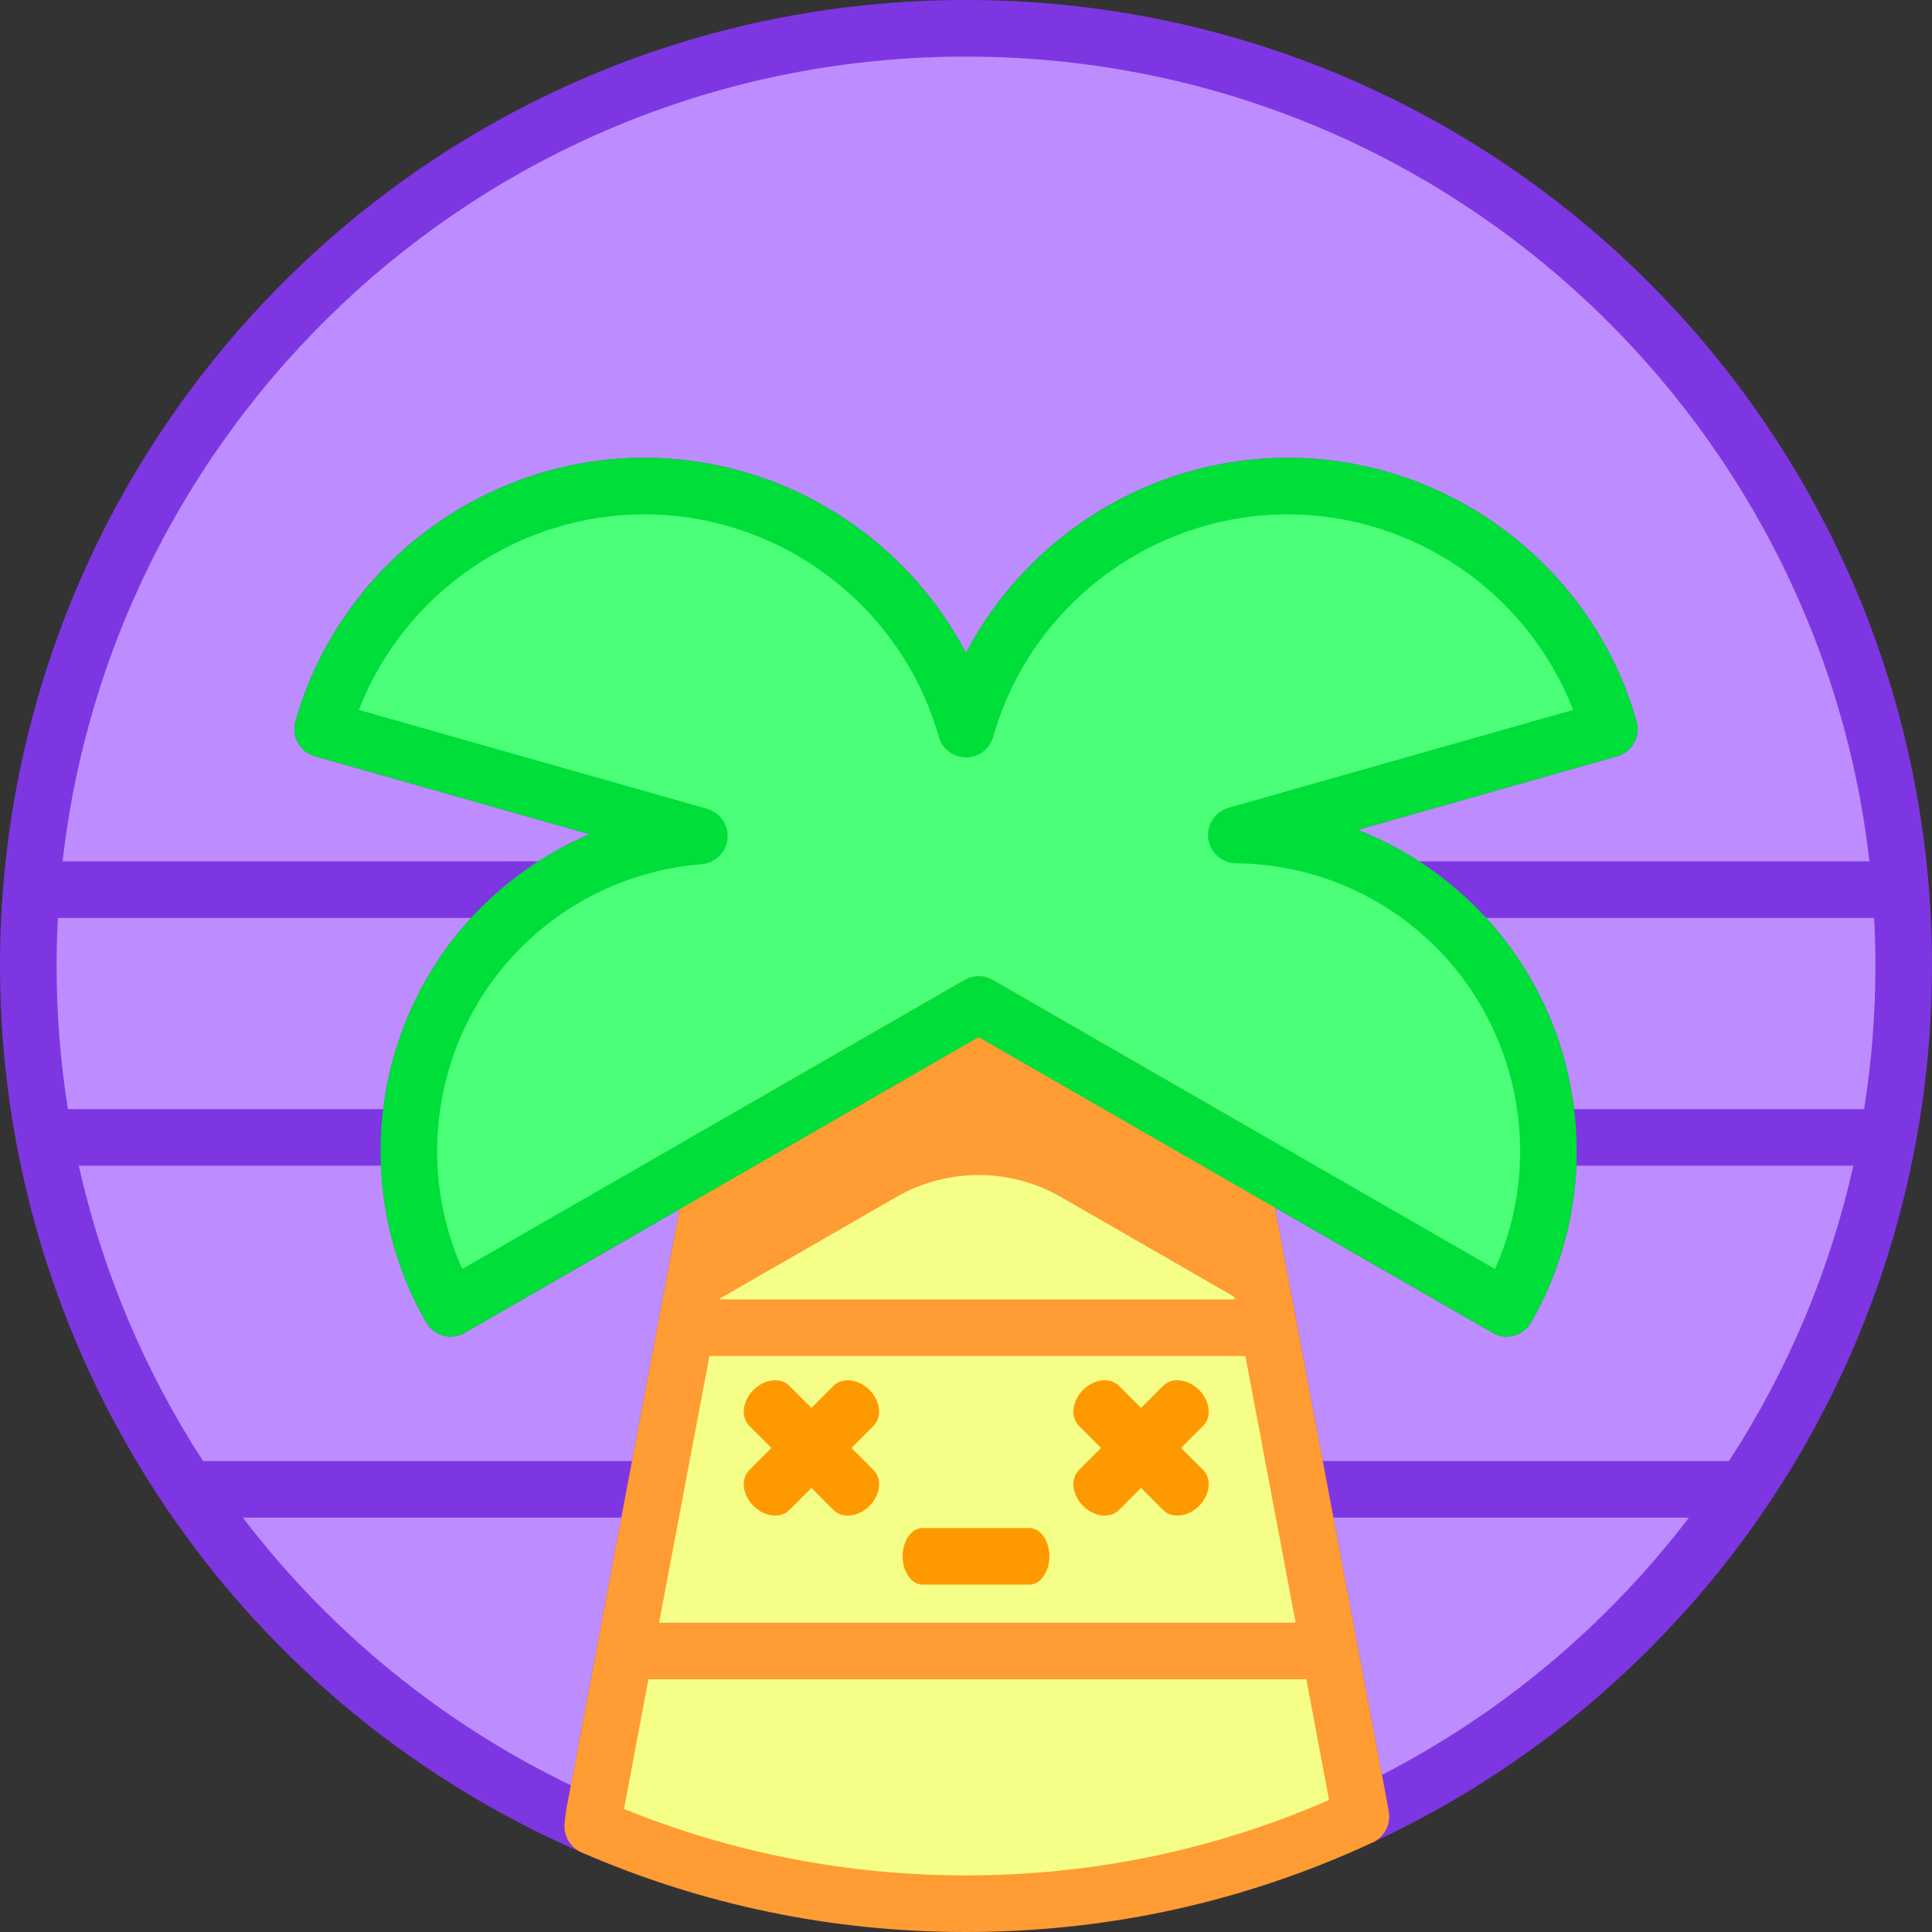 <?xml version="1.0" encoding="UTF-8" standalone="no"?>
<svg
   id="Capa_1"
   enable-background="new 0 0 512 512"
   height="512"
   viewBox="0 0 512 512"
   width="512"
   version="1.1"
   sodipodi:docname="retrowave-palmtree.svg"
   inkscape:version="1.2-dev (9ee32be, 2021-06-19)"
   xmlns:inkscape="http://www.inkscape.org/namespaces/inkscape"
   xmlns:sodipodi="http://sodipodi.sourceforge.net/DTD/sodipodi-0.dtd"
   xmlns="http://www.w3.org/2000/svg"
   xmlns:svg="http://www.w3.org/2000/svg">
  <rect x="0" y="0" width="512" height="512" fill="#333333" stroke="none"/>
  <defs
     id="defs42" />
  <sodipodi:namedview
     id="namedview40"
     pagecolor="#505050"
     bordercolor="#eeeeee"
     borderopacity="1"
     inkscape:pageshadow="0"
     inkscape:pageopacity="0"
     inkscape:pagecheckerboard="0"
     showgrid="false"
     inkscape:zoom="1.5866013"
     inkscape:cx="225.95468"
     inkscape:cy="387.621"
     inkscape:window-width="1316"
     inkscape:window-height="848"
     inkscape:window-x="0"
     inkscape:window-y="38"
     inkscape:window-maximized="0"
     inkscape:current-layer="g37" />
  <g
     inkscape:groupmode="layer"
     id="layer1"
     inkscape:label="Original"
     style="display:inline">
    <g
       id="g37">
      <path
         d="m 504.5,256 c 0,99.85 -58.9,185.95 -143.85,225.45 -0.07,-0.51 -0.15,-1.03 -0.25,-1.54 l -7.99,-42.39 -16.16,-85.66 -2.94,-15.63 -5.81,-30.81 71.76,41.29 c 18.22,-31.62 14.13,-72.69 -12.58,-100.13 -16.17,-16.61 -37.55,-25.06 -59.04,-25.3 l 98.85,-28.07 c -10.53,-37.17 -44.7,-64.4 -85.23,-64.4 -40.55,0 -74.73,27.23 -85.26,64.4 -10.53,-37.17 -44.71,-64.4 -85.26,-64.4 -40.53,0 -74.7,27.23 -85.23,64.4 l 99.82,28.34 c -19.52,1.55 -38.58,9.9 -53.32,25.03 -26.7,27.44 -30.8,68.51 -12.58,100.13 l 71.03,-40.87 -5.81,30.81 -2.87,15.21 -16.16,85.66 -7.99,42.39 c -0.26,1.38 -0.44,2.76 -0.54,4.12 C 69.06,445.8 7.5,358.09 7.5,256 7.5,118.76 118.76,7.5 256,7.5 393.24,7.5 504.5,118.76 504.5,256 Z"
         fill="#ff63ed"
         id="path9"
         style="fill:#bd8dff;fill-opacity:1" />
      <path
         d="M 256,0 C 113.624,0 0,115.427 0,256 c 0,101.622 60.106,194.088 154.102,234.909 0.957,0.415 1.974,0.621 2.987,0.621 1.35,0 2.694,-0.364 3.881,-1.082 2.08,-1.257 3.421,-3.444 3.6,-5.867 0.08,-1.083 0.225,-2.188 0.43,-3.282 L 197.83,307.23 c 0.543,-2.878 -0.64,-5.809 -3.027,-7.504 -2.388,-1.696 -5.545,-1.847 -8.083,-0.386 l -64.209,36.945 c -12.691,-28.181 -7.025,-61.967 14.872,-84.471 12.891,-13.232 30.13,-21.325 48.542,-22.787 3.619,-0.288 6.512,-3.125 6.87,-6.738 0.358,-3.612 -1.923,-6.962 -5.415,-7.954 L 95.108,188.138 c 11.955,-30.857 42.056,-51.828 75.634,-51.828 36.119,0 68.212,24.239 78.044,58.944 0.914,3.228 3.861,5.456 7.216,5.456 3.354,0 6.302,-2.228 7.216,-5.456 9.832,-34.706 41.925,-58.944 78.044,-58.944 33.579,0 63.68,20.972 75.634,51.828 l -91.303,25.927 c -3.585,1.018 -5.878,4.514 -5.385,8.208 0.493,3.694 3.623,6.465 7.35,6.507 15.224,0.17 29.702,4.764 41.986,13.145 0.079,0.055 0.16,0.106 0.24,0.157 4.108,2.825 7.967,6.076 11.524,9.73 21.902,22.501 27.568,56.288 14.874,84.474 L 331.243,298.92 c -2.539,-1.461 -5.695,-1.31 -8.083,0.386 -2.388,1.696 -3.57,4.626 -3.027,7.504 l 16.842,89.325 c 0.007,0.034 0.012,0.068 0.019,0.102 l 16.048,85.11 c 0.073,0.374 0.13,0.754 0.182,1.128 0.325,2.357 1.75,4.42 3.839,5.56 2.09,1.14 4.597,1.219 6.753,0.216 C 453.648,446.479 512,356.367 512,256 512,115.382 398.263,0 256,0 Z M 151.278,473.119 C 116.494,456.334 86.959,431.823 64.366,402.19 H 164.655 Z M 123.171,353.21 180.068,320.472 167.484,387.19 H 53.806 C 38.4,363.436 27.175,336.967 20.873,308.925 h 80.071 c 0.593,14.313 4.527,28.582 11.988,41.53 2.067,3.587 6.65,4.819 10.239,2.755 z M 101.542,293.925 H 17.994 C 16.022,281.511 15,268.839 15,256 c 0,-4.263 0.118,-8.509 0.336,-12.735 h 109.511 c -13.145,14.316 -21.039,32.142 -23.305,50.66 z m 274.551,-65.66 c -5.146,-3.327 -10.593,-6.117 -16.276,-8.326 l 68.723,-19.515 c 3.982,-1.131 6.296,-5.275 5.167,-9.259 -11.652,-41.13 -49.667,-69.855 -92.446,-69.855 -36.18,0 -68.951,20.529 -85.26,51.729 -16.308,-31.199 -49.08,-51.729 -85.26,-51.729 -42.779,0 -80.794,28.726 -92.446,69.855 -1.129,3.984 1.185,8.128 5.167,9.259 l 72.756,20.656 c -4.698,2.001 -9.21,4.419 -13.516,7.184 H 16.585 C 30.149,109.158 131.259,15 256,15 c 124.746,0 225.852,94.162 239.415,213.265 z m -9.86,242.101 -12.855,-68.176 h 94.201 c -21.749,28.484 -49.478,51.766 -81.346,68.176 z m 91.96,-83.176 H 350.551 l -12.659,-67.138 57.628,33.159 c 3.587,2.065 8.171,0.832 10.238,-2.756 7.461,-12.949 11.397,-27.217 11.991,-41.53 h 73.405 c -6.215,27.725 -17.31,54.197 -32.961,78.265 z m 35.825,-93.265 h -76.866 c -2.266,-18.52 -10.16,-36.345 -23.309,-50.66 h 102.821 c 0.218,4.226 0.336,8.472 0.336,12.735 0,12.781 -1.009,25.456 -2.982,37.925 z"
         fill="#e207b9"
         id="path11"
         style="fill:#7e36e2;fill-opacity:1" />
      <path
         d="M 360.65,481.45 C 328.84,496.24 293.39,504.5 256,504.5 c -35.15,0 -68.6,-7.3 -98.91,-20.47 0.1,-1.36 0.28,-2.74 0.54,-4.12 l 7.99,-42.39 h 186.79 l 7.99,42.39 c 0.1,0.51 0.18,1.03 0.25,1.54 z"
         fill="#ffff6f"
         id="path13"
         style="fill:#f5ff87;fill-opacity:1" />
      <path
         d="M 336.25,351.86 H 181.78 l 2.87,-15.21 5.81,-30.81 68.89,-39.64 68.15,39.22 5.8,30.81 h 0.01 z"
         fill="#ffff6f"
         id="path15"
         style="fill:#f5ff87;fill-opacity:1" />
      <path
         d="m 333.31,347.23 h -0.01 l -52.12,-30 c -13.52,-7.78 -30.15,-7.78 -43.66,0 l -52.87,30.42 5.81,-41.81 68.89,-39.64 68.15,39.22 z"
         fill="#f90"
         id="path17"
         style="fill:#ff9c33;fill-opacity:1" />
      <path
         d="M 352.41,437.52 H 165.62 l 16.16,-85.66 h 154.47 z"
         fill="#ffff6f"
         id="path19"
         style="fill:#f5ff87;fill-opacity:1" />
      <circle
         cx="303.132"
         cy="383.43"
         fill="#ff9900"
         r="9.36"
         id="circle21" />
      <g
         id="g25"
         transform="matrix(0.712,0,0,1,74.227,3.782)">
        <path
           d="m 278.837,416.158 h -39.639 c -4.142,0 -7.5,-3.358 -7.5,-7.5 0,-4.142 3.358,-7.5 7.5,-7.5 h 39.639 c 4.143,0 7.5,3.358 7.5,7.5 0,4.142 -3.358,7.5 -7.5,7.5 z"
           fill="#ff9900"
           id="path23" />
      </g>
      <circle
         cx="214.902"
         cy="383.43"
         fill="#ff9900"
         r="9.36"
         id="circle27" />
      <path
         d="m 327.64,221.28 98.85,-28.07 c -10.53,-37.17 -44.7,-64.4 -85.23,-64.4 -40.55,0 -74.73,27.23 -85.26,64.4 -10.53,-37.17 -44.71,-64.4 -85.26,-64.4 -40.53,0 -74.7,27.23 -85.23,64.4 l 99.82,28.34 c -19.52,1.55 -38.58,9.9 -53.32,25.03 -26.7,27.44 -30.8,68.51 -12.58,100.13 l 71.03,-40.87 68.89,-39.64 37.23,21.426 L 327.5,305.42 l 71.76,41.29 c 18.22,-31.62 14.13,-72.69 -12.58,-100.13 -16.17,-16.61 -37.55,-25.06 -59.04,-25.3 z"
         fill="#88f8d8"
         id="path29"
         style="fill:#4bff79;fill-opacity:1"
         sodipodi:nodetypes="ccscsccccccccccc" />
      <path
         d="m 368.08,480.425 c -0.089,-0.646 -0.192,-1.305 -0.31,-1.904 l -7.99,-42.387 c 0,-0.001 0,-0.002 0,-0.003 L 343.622,350.48 c 0,-0.002 0,-0.004 -0.001,-0.006 l -2.94,-15.63 c -0.024,-0.125 -0.051,-0.25 -0.08,-0.373 l -5.73,-30.438 c -0.404,-2.153 -1.73,-4.021 -3.629,-5.113 l -68.15,-39.22 c -2.315,-1.333 -5.166,-1.334 -7.482,0 l -68.89,39.64 c -1.898,1.092 -3.224,2.959 -3.629,5.111 l -8.68,46.019 v 10e-4 l -16.16,85.659 v 0.003 l -7.99,42.389 c -0.31,1.647 -0.528,3.314 -0.649,4.957 -0.234,3.179 1.567,6.159 4.491,7.43 C 186.311,504.904 220.594,512 256,512 c 37.645,0 73.918,-7.99 107.813,-23.75 2.986,-1.388 4.717,-4.562 4.267,-7.825 z M 197.191,310.62 l 62.159,-35.767 61.418,35.346 5.162,27.419 c 0.023,0.125 0.05,0.249 0.079,0.371 l 1.198,6.371 H 190.828 Z m -9.193,48.74 h 142.035 l 13.331,70.66 H 174.667 Z M 256,497 c -31.406,0 -61.87,-5.928 -90.637,-17.626 l 6.476,-34.354 h 174.353 l 6.032,32.001 C 321.844,490.281 289.501,497 256,497 Z"
         fill="#f90"
         id="path31"
         style="fill:#ff9c33;fill-opacity:1" />
      <g
         id="g35">
        <path
           d="m 399.253,354.211 c -1.27,0 -2.555,-0.322 -3.733,-1.001 L 259.35,274.853 123.17,353.21 c -3.586,2.065 -8.172,0.832 -10.239,-2.756 -20.248,-35.139 -14.613,-80.004 13.703,-109.105 8.496,-8.721 18.568,-15.576 29.583,-20.269 L 83.461,200.424 c -3.983,-1.131 -6.296,-5.275 -5.167,-9.259 11.652,-41.13 49.667,-69.855 92.446,-69.855 36.18,0 68.952,20.529 85.26,51.729 16.309,-31.199 49.08,-51.729 85.26,-51.729 42.779,0 80.794,28.726 92.446,69.855 1.129,3.984 -1.185,8.128 -5.167,9.259 l -68.723,19.515 c 12.01,4.667 22.979,11.899 32.237,21.409 28.321,29.095 33.956,73.961 13.704,109.106 -1.387,2.409 -3.91,3.757 -6.504,3.757 z M 259.35,258.7 c 1.292,0 2.583,0.333 3.741,1 l 133.089,76.586 c 12.694,-28.186 7.028,-61.972 -14.874,-84.474 -14.236,-14.624 -33.325,-22.804 -53.75,-23.032 -3.727,-0.042 -6.856,-2.813 -7.35,-6.507 -0.494,-3.694 1.8,-7.189 5.385,-8.208 l 91.303,-25.927 C 404.94,157.282 374.839,136.31 341.26,136.31 c -36.119,0 -68.212,24.239 -78.044,58.944 -0.914,3.228 -3.861,5.456 -7.216,5.456 -3.355,0 -6.302,-2.228 -7.216,-5.456 -9.832,-34.706 -41.924,-58.944 -78.044,-58.944 -33.579,0 -63.68,20.971 -75.634,51.828 l 92.272,26.197 c 3.492,0.991 5.773,4.341 5.415,7.954 -0.357,3.613 -3.251,6.45 -6.87,6.738 -18.412,1.462 -35.651,9.555 -48.542,22.787 -21.897,22.504 -27.563,56.29 -14.872,84.471 L 255.608,259.7 c 1.159,-0.667 2.451,-1 3.742,-1 z"
           fill="#007ea8"
           id="path33"
           style="fill:#00de39;fill-opacity:1" />
      </g>
      <g
         id="g1229"
         style="fill:#ff9900;fill-opacity:1">
        <path
           id="path23-9"
           style="display:inline;fill:#ff9900;fill-opacity:1;stroke-width:0.892"
           d="m 205.3,365.79 c -1.91,0.035 -3.979,0.909 -5.627,2.557 -2.929,2.929 -3.414,7.194 -1.084,9.523 l 5.844,5.844 -5.844,5.846 c -2.33,2.33 -1.845,6.593 1.084,9.521 2.929,2.929 7.191,3.416 9.521,1.086 l 5.846,-5.846 5.846,5.846 c 2.33,2.33 6.593,1.845 9.521,-1.084 2.929,-2.929 3.414,-7.193 1.084,-9.523 l -5.844,-5.846 5.844,-5.844 c 2.33,-2.33 1.845,-6.595 -1.084,-9.523 -2.929,-2.929 -7.192,-3.414 -9.521,-1.084 l -5.846,5.846 -5.846,-5.846 c -1.019,-1.019 -2.409,-1.5 -3.895,-1.473 z" />
        <path
           id="path23-9-5"
           style="display:inline;fill:#ff9900;fill-opacity:1;stroke-width:0.892"
           d="m 292.653,365.79 c -1.91,0.035 -3.979,0.909 -5.627,2.557 -2.929,2.929 -3.414,7.194 -1.084,9.523 l 5.844,5.844 -5.844,5.846 c -2.33,2.33 -1.845,6.593 1.084,9.521 2.929,2.929 7.191,3.416 9.521,1.086 l 5.846,-5.846 5.846,5.846 c 2.33,2.33 6.593,1.845 9.521,-1.084 2.929,-2.929 3.414,-7.193 1.084,-9.523 l -5.844,-5.846 5.844,-5.844 c 2.33,-2.33 1.845,-6.595 -1.084,-9.523 -2.929,-2.929 -7.192,-3.414 -9.521,-1.084 l -5.846,5.846 -5.846,-5.846 c -1.019,-1.019 -2.409,-1.5 -3.895,-1.473 z" />
      </g>
    </g>
  </g>
</svg>
